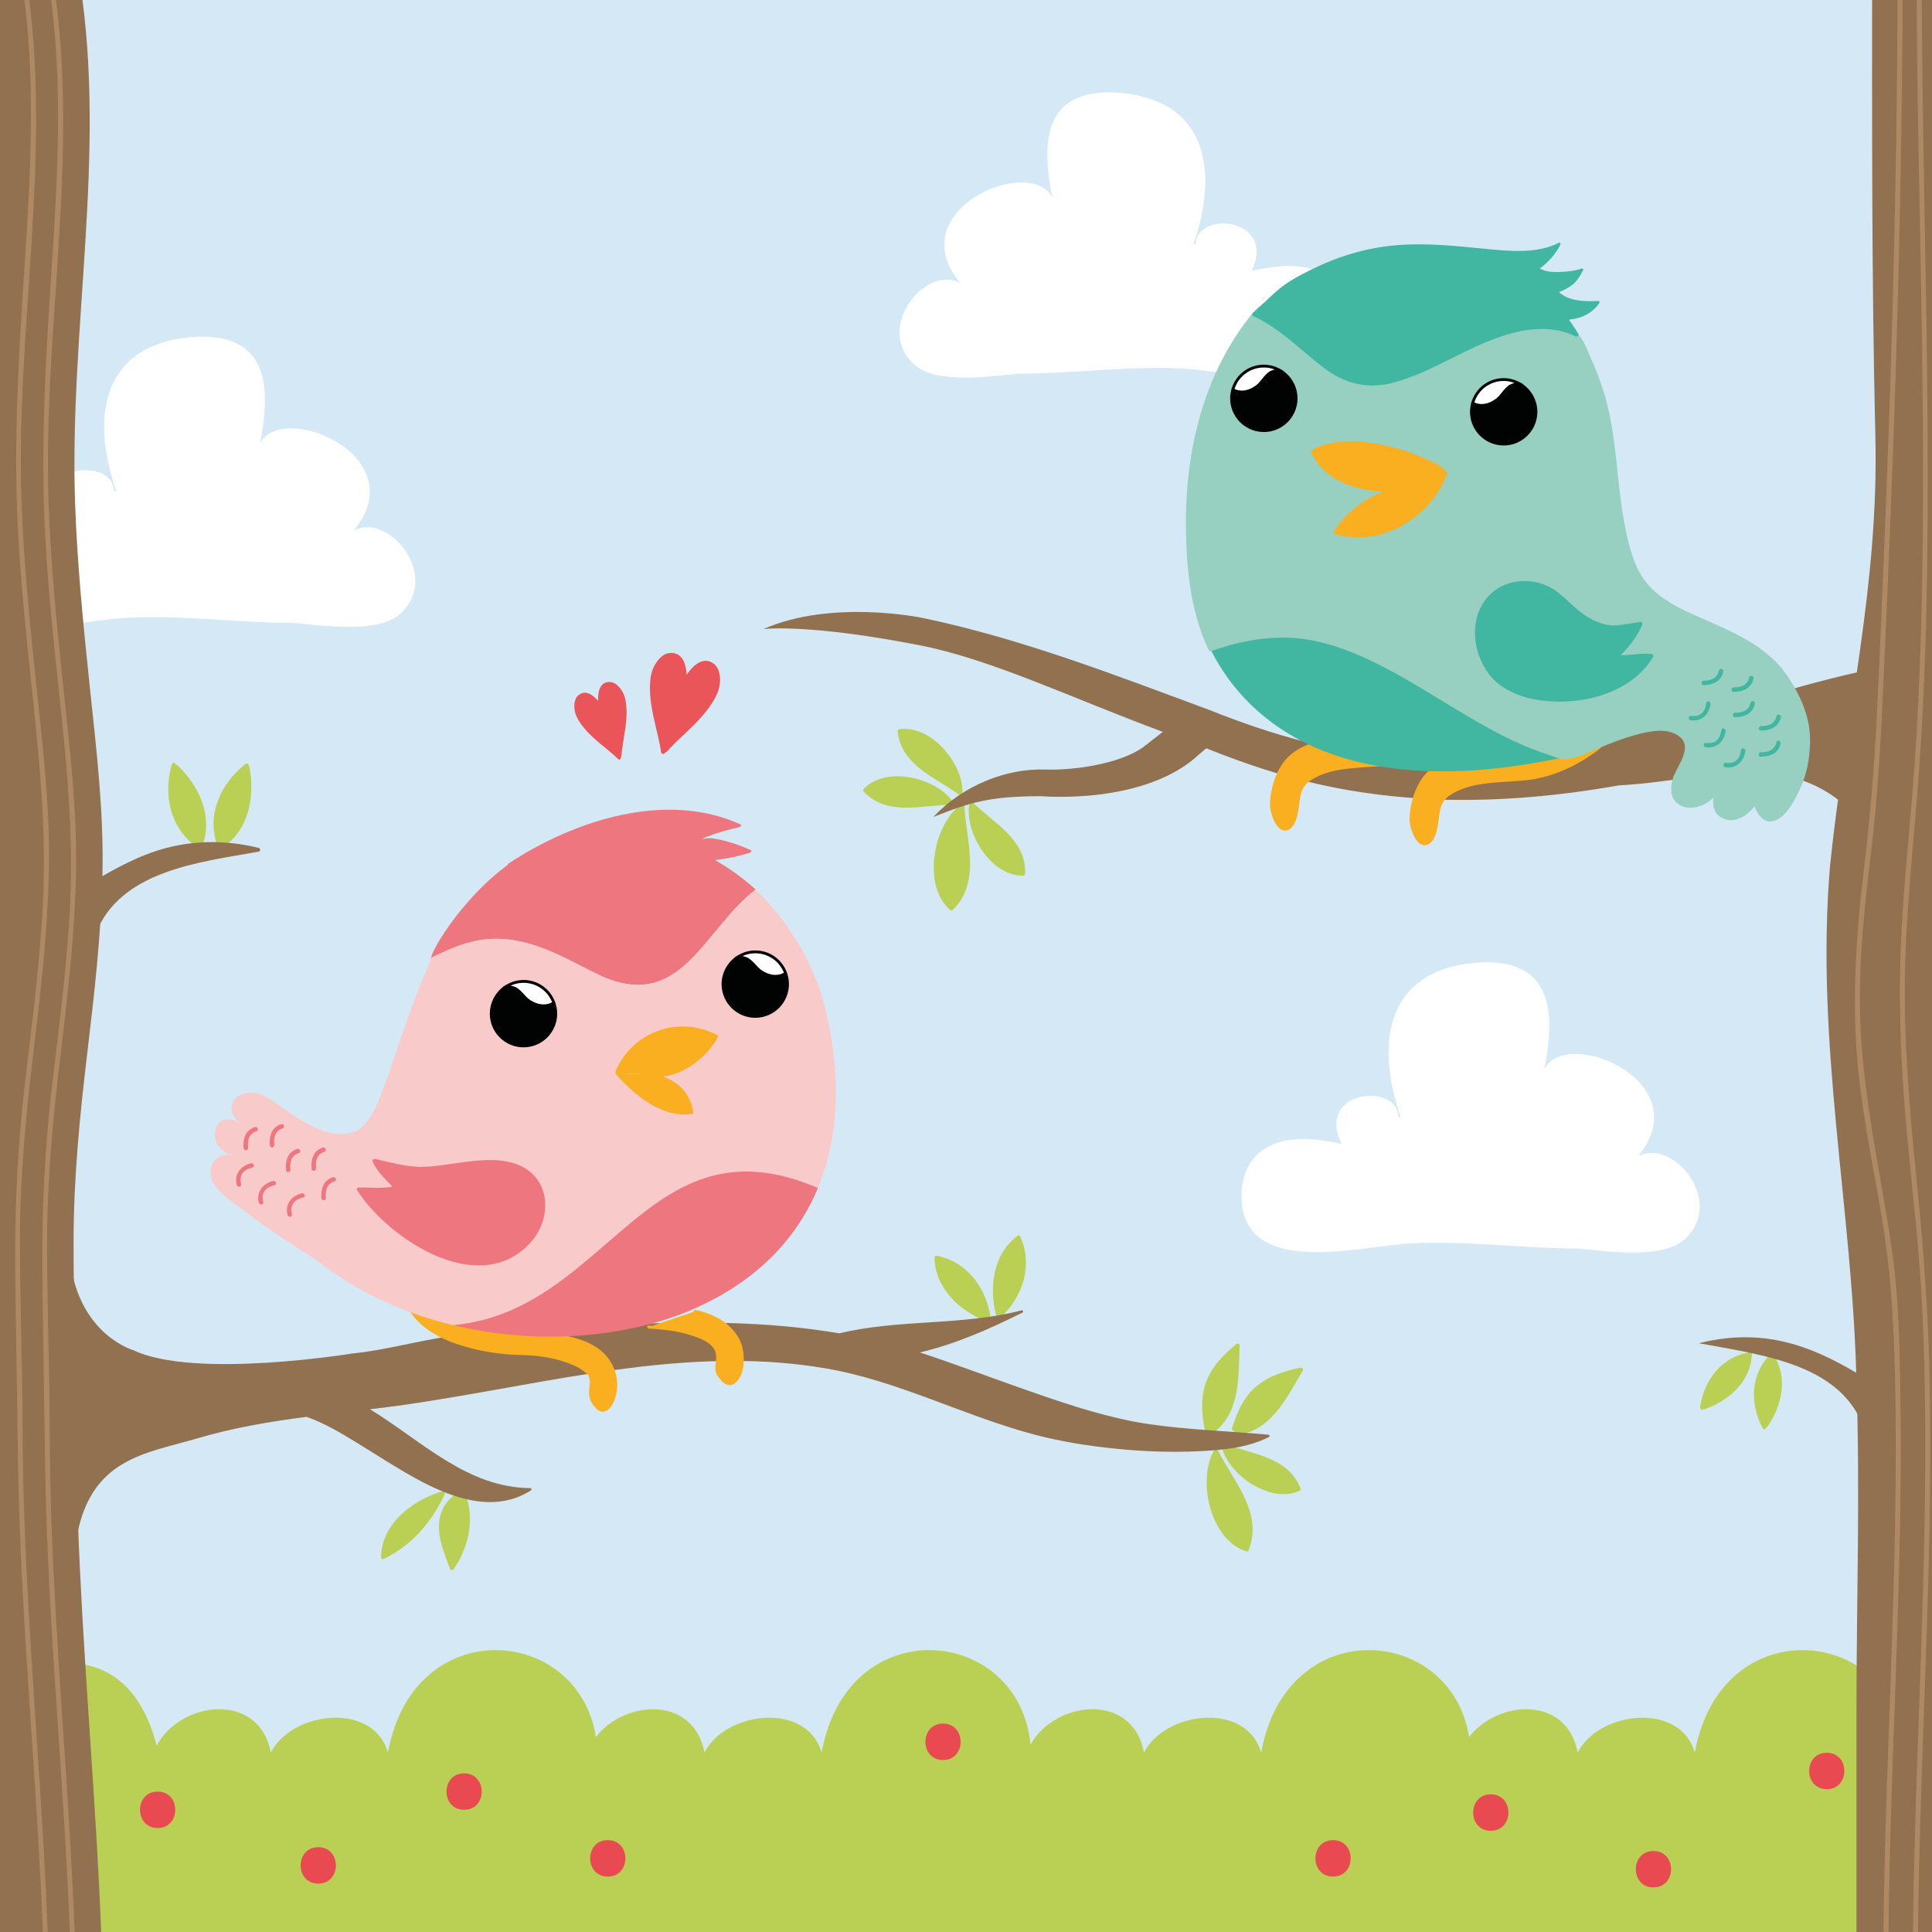 <?xml version="1.0" encoding="utf-8"?>

<!DOCTYPE svg PUBLIC "-//W3C//DTD SVG 1.1//EN" "http://www.w3.org/Graphics/SVG/1.1/DTD/svg11.dtd">
<svg version="1.1" id="Слой_1" xmlns="http://www.w3.org/2000/svg" xmlns:xlink="http://www.w3.org/1999/xlink" x="0px" y="0px"
	 width="500px" height="500px" viewBox="0 0 500 500" enable-background="new 0 0 500 500" xml:space="preserve">
<rect x="0" y="0" width="500" height="500" fill="#333333" stroke="none"/>
<g>
	<defs>
		<rect id="SVGID_1_" x="-0.187" y="-0.947" width="502.659" height="502.659"/>
	</defs>
	<use xlink:href="#SVGID_1_"  overflow="visible" fill="#D4E9F5"/>
	<clipPath id="SVGID_2_">
		<use xlink:href="#SVGID_1_"  overflow="visible"/>
	</clipPath>
	<g clip-path="url(#SVGID_2_)">
		<g>
			<path fill="#FFFFFF" d="M30.068,127.115c-7.056-20.579-2.94-38.807,21.167-39.983c19.992-0.588,18.816,15.876,15.288,31.163
				c0-18.228,47.627,0,21.168,22.932c8.231-14.112,28.224,6.467,15.876,17.639c-5.88,5.292-20.579,2.94-27.635,2.353
				c-14.7,0-30.576-2.353-45.275-1.176c-13.524,1.176-42.106,8.341-41.747-12.936c0.14-8.314,5.941-17.758,25.872-12.936
				c-6.774-14.246,14.7-15.876,14.7-7.056"/>
		</g>
		<g>
			<path fill="#FFFFFF" d="M362.457,289.023c-7.055-20.58-2.939-38.806,21.168-39.983c19.991-0.588,18.815,15.876,15.287,31.163
				c0-18.228,47.627,0,21.168,22.931c8.232-14.112,28.223,6.469,15.875,17.64c-5.879,5.292-20.579,2.94-27.635,2.353
				c-14.699,0-30.574-2.353-45.275-1.177c-13.524,1.177-42.106,8.341-41.747-12.936c0.14-8.314,5.941-17.756,25.872-12.935
				c-6.774-14.246,14.699-15.876,14.699-7.056"/>
		</g>
		<g>
			<path fill="#FFFFFF" d="M308.884,63.194c6.934-20.224,2.889-38.136-20.801-39.292c-19.646-0.578-18.491,15.601-15.023,30.625
				c0-17.912-46.805,0-20.803,22.536c-8.089-13.868-27.735,6.356-15.6,17.335c5.778,5.2,20.223,2.889,27.158,2.311
				c14.445,0,30.046-2.311,44.493-1.156c13.289,1.156,41.378,8.196,41.025-12.712c-0.139-8.171-5.839-17.451-25.425-12.712
				c6.656-14-14.445-15.601-14.445-6.934"/>
		</g>
	</g>
</g>
<g>
	<g>
		<g>
			<path fill="#B9D054" d="M438.613,453.581c-3.788-13.348-25.004-10.678-30.309,0c-2.823-14.921-20.762-13.622-28.106-4.024
				c-4.53-29.007-47.224-32.354-53.814,4.024c-3.788-13.348-25.005-10.678-30.309,0c-3.005-15.882-23.136-13.387-29.385-2.066
				c-2.867-30.801-47.326-35.116-54.062,2.066c-3.788-13.348-25.004-10.678-30.308,0c-2.824-14.921-20.763-13.622-28.108-4.024
				c-4.529-29.007-47.223-32.354-53.814,4.024c-3.788-13.348-25.004-10.678-30.308,0c-3.031-16.018-23.489-13.348-29.551-1.78
				c-4.546-17.797-15.912-24.027-31.066-20.467v26.787v5.833v37.759h482.343V463.49C500.807,422.31,446.143,412.016,438.613,453.581
				z"/>
			<path fill="#E94A51" d="M40.798,463.663c-6.078,0-6.078,9.425,0,9.425C46.876,473.088,46.876,463.663,40.798,463.663z"/>
			<path fill="#E94A51" d="M82.367,478.055c-6.078,0-6.078,9.425,0,9.425C88.445,487.48,88.445,478.055,82.367,478.055z"/>
			<path fill="#E94A51" d="M120.115,458.95c-6.078,0-6.078,9.425,0,9.425C126.193,468.375,126.193,458.95,120.115,458.95z"/>
			<path fill="#E94A51" d="M157.293,476.229c-6.078,0-6.078,9.425,0,9.425C163.371,485.654,163.371,476.229,157.293,476.229z"/>
			<path fill="#E94A51" d="M344.989,476.229c-6.078,0-6.078,9.425,0,9.425C351.067,485.654,351.067,476.229,344.989,476.229z"/>
			<path fill="#E94A51" d="M244.055,446.07c-6.078,0-6.078,9.425,0,9.425C250.132,455.495,250.132,446.07,244.055,446.07z"/>
			<path fill="#E94A51" d="M385.811,464.38c-6.078,0-6.078,9.425,0,9.425C391.889,473.804,391.889,464.38,385.811,464.38z"/>
			<path fill="#E94A51" d="M427.908,479.042c-6.078,0-6.078,9.425,0,9.425C433.986,488.467,433.986,479.042,427.908,479.042z"/>
			<path fill="#E94A51" d="M472.764,453.61c-6.078,0-6.078,9.425,0,9.425C478.842,463.035,478.842,453.61,472.764,453.61z"/>
		</g>
		<g>
			<g>
				<g>
					<g>
						<path fill="#B9D054" d="M120.036,385.95c-8.939,4.48-5.832,12.595-3.105,19.908c3.782-4.988,5.768-14.287,2.513-20.119"/>
						<g>
							<path fill="#B9D054" d="M119.784,385.518c-3.466,1.841-5.757,4.496-6.145,8.479c-0.397,4.071,1.423,8.272,2.81,11.993
								c0.158,0.423,0.652,0.48,0.914,0.119c4.105-5.65,5.836-14.228,2.513-20.624c-0.297-0.572-1.16-0.067-0.863,0.505
								c3.16,6.083,1.372,14.267-2.513,19.615c0.305,0.04,0.609,0.08,0.914,0.119c-1.212-3.25-2.486-6.539-2.776-10.024
								c-0.356-4.288,1.986-7.372,5.652-9.319C120.858,386.079,120.353,385.215,119.784,385.518L119.784,385.518z"/>
						</g>
					</g>
					<g>
						<path fill="#B9D054" d="M114.677,386.378c-3.415,7.48-8.137,13.083-15.558,16.622c-0.169-8.245,8.323-14.475,15.261-16.521"/>
						<g>
							<path fill="#B9D054" d="M114.245,386.126c-3.334,7.159-8.217,12.925-15.379,16.443c0.251,0.144,0.502,0.288,0.752,0.432
								c0.069-8.148,7.761-13.83,14.894-16.038c0.614-0.19,0.352-1.156-0.266-0.964c-7.57,2.344-15.555,8.39-15.628,17.003
								c-0.003,0.401,0.422,0.594,0.752,0.432c7.301-3.587,12.337-9.499,15.738-16.802
								C115.379,386.05,114.517,385.542,114.245,386.126L114.245,386.126z"/>
						</g>
					</g>
				</g>
				<g>
					<g>
						<g>
							<path fill="#B9D054" d="M314.505,375.801c-3.896,6.82-0.418,22.772,8.171,25.218c4.051-9.625-4.351-17.971-8.007-25.631"/>
							<g>
								<path fill="#B9D054" d="M314.073,375.548c-4.248,7.885-0.754,23.033,8.469,25.953c0.28,0.089,0.519-0.103,0.615-0.349
									c3.818-9.806-4.017-17.797-8.057-26.016c-0.284-0.579-1.147-0.072-0.863,0.505c3.91,7.956,11.657,15.742,7.956,25.246
									c0.205-0.116,0.41-0.233,0.615-0.349c-8.562-2.711-11.802-17.189-7.872-24.484
									C315.242,375.485,314.379,374.981,314.073,375.548L314.073,375.548z"/>
							</g>
						</g>
						<g>
							<path fill="#B9D054" d="M316.673,374.406c1.474,6.446,12.722,14.348,19.438,10.967c-2.977-8.272-12.941-8.654-19.572-11.317"
								/>
							<g>
								<path fill="#B9D054" d="M316.191,374.539c1.949,7.411,12.689,14.683,20.173,11.266c0.186-0.085,0.304-0.374,0.23-0.565
									c-3.266-8.358-12.629-8.835-19.921-11.666c-0.602-0.234-0.86,0.734-0.266,0.964c6.541,2.539,15.123,2.937,18.761,9.875
									c0.896,1.708-4.23,1.158-4.876,1.041c-2.003-0.363-3.878-1.28-5.613-2.311c-3.27-1.945-6.53-5.092-7.524-8.87
									C316.991,373.65,316.027,373.915,316.191,374.539L316.191,374.539z"/>
							</g>
						</g>
					</g>
					<g>
						<g>
							<path fill="#B9D054" d="M312.271,369.98c-2.011-10.053,0.335-15.415,8.042-21.781c-0.335,7.707,0.671,17.76-7.372,22.787"/>
							<g>
								<path fill="#B9D054" d="M312.753,369.847c-0.753-3.94-1.035-7.894,0.279-11.745c1.34-3.927,4.538-6.956,7.634-9.55
									c-0.285-0.118-0.569-0.236-0.854-0.354c-0.311,7.977,0.441,17.364-7.124,22.355c-0.536,0.353-0.035,1.22,0.505,0.863
									c7.922-5.226,7.292-14.818,7.619-23.218c0.018-0.471-0.542-0.615-0.854-0.354c-3.102,2.599-6.213,5.605-7.691,9.469
									c-1.59,4.154-1.3,8.505-0.479,12.799C311.909,370.746,312.873,370.477,312.753,369.847L312.753,369.847z"/>
							</g>
						</g>
						<g>
							<path fill="#B9D054" d="M319.311,369.783c3.005-9.802,7.616-13.406,17.423-15.348c-3.956,6.623-7.845,15.947-17.31,16.551"/>
							<g>
								<path fill="#B9D054" d="M319.793,369.915c1.235-3.918,2.915-7.625,6.032-10.401c3.026-2.694,7.169-3.806,11.041-4.599
									c-0.188-0.245-0.376-0.49-0.565-0.734c-4.055,6.857-7.864,15.512-16.878,16.304c-0.637,0.056-0.643,1.056,0,1
									c9.464-0.832,13.457-9.555,17.741-16.799c0.236-0.398-0.148-0.82-0.565-0.734c-4.15,0.85-8.179,2.111-11.482,4.856
									c-3.289,2.733-5.036,6.867-6.289,10.842C318.634,370.266,319.6,370.528,319.793,369.915L319.793,369.915z"/>
							</g>
						</g>
					</g>
				</g>
				<g>
					<g>
						<path fill="#B9D054" d="M255.29,341.458c-6.71-2.548-13.039-8.657-12.946-15.991c7.801,1.418,12.813,8.439,13.616,16.201"/>
						<g>
							<path fill="#B9D054" d="M255.423,340.976c-6.485-2.582-12.458-8.111-12.579-15.509c-0.211,0.161-0.422,0.321-0.633,0.482
								c7.651,1.568,12.353,8.232,13.249,15.719c0.076,0.632,1.077,0.639,1,0c-0.948-7.914-5.872-15.022-13.983-16.684
								c-0.311-0.064-0.639,0.14-0.633,0.482c0.129,7.873,6.403,13.722,13.313,16.473
								C255.757,342.179,256.015,341.211,255.423,340.976L255.423,340.976z"/>
						</g>
					</g>
					<g>
						<path fill="#B9D054" d="M258.238,340.105c-1.871-6.93-0.633-15.639,5.362-19.864c3.426,7.151,0.677,15.328-5.14,20.53"/>
						<g>
							<path fill="#B9D054" d="M258.72,339.972c-1.709-6.731-0.791-14.878,5.132-19.299c-0.228-0.06-0.456-0.12-0.684-0.179
								c3.211,7.145,0.458,14.81-5.062,19.924c-0.474,0.439,0.235,1.145,0.707,0.707c5.881-5.448,8.612-13.583,5.218-21.136
								c-0.103-0.23-0.482-0.331-0.684-0.179c-6.303,4.704-7.425,13.208-5.592,20.429
								C257.914,340.863,258.879,340.598,258.72,339.972L258.72,339.972z"/>
						</g>
					</g>
				</g>
				<path fill="#91714F" d="M18.645,345.581c-0.128-0.385-0.676,0.352-0.317,0.542c0.049,0.026,0.099,0.05,0.148,0.076
					l-1.454,48.689c-0.094,0.15-0.197,0.293-0.289,0.444c-0.212,0.347,2.91,3.699,2.975,3.3c3.49-21.363,17.94-22.403,31.559-26.439
					c9.149-2.711,18.583-4.28,28.06-5.516c4.619,1.601,8.888,4.174,13.035,6.714c5.133,3.143,10.161,6.457,15.449,9.341
					c8.994,4.905,20.117,9.053,29.588,2.976c0.259-0.166,0.162-0.583-0.159-0.585c-16.4-0.114-28.124-12.255-41.482-20.408
					c0.537-0.063,1.075-0.126,1.611-0.19c38.493-4.616,77.273-17.084,116.284-10.398c18.896,3.239,35.9,12.376,54.326,17.217
					c6.793,1.785,13.864,2.876,20.851,3.585c7.132,0.723,14.337,0.99,21.499,0.641c6.019-0.294,12.639-0.865,18.079-3.683
					c0.302-0.156,0.128-0.558-0.158-0.585c-10.321-0.968-20.709-1.226-30.975-2.75c-9.992-1.484-19.656-4.655-29.178-7.942
					c-9.589-3.311-19.066-6.935-28.684-10.159c-0.455-0.152-0.914-0.289-1.371-0.436c9.257-2.165,18.116-6.097,26.591-10.324
					c0.326-0.163,0.094-0.663-0.242-0.574c-15.374,4.027-31.797,2.233-47.152,5.947c-2.22-0.37-4.445-0.703-6.673-0.996
					c-19.603-2.577-39.453-1.897-59.136-0.77c-10.08,0.577-20.146,1.41-30.222,2.056c-10.145,0.65-19.718,3.899-29.835,4.901
					c0,0-41.118,6.744-56.863-0.829c0,0-12.725-3.577-15.944-20.538c-3.22-16.961,0,0,0,0L18.645,345.581"/>
			</g>
			<g>
				<g>
					<g>
						<path fill="#B9D054" d="M248.767,208.753c-6.283,4.712-9.425,20.735-2.513,26.39c7.54-7.226,3.142-18.221,2.827-26.704"/>
						<g>
							<path fill="#B9D054" d="M248.413,208.399c-6.974,5.517-9.755,20.797-2.513,27.097c0.205,0.178,0.506,0.204,0.707,0
								c7.419-7.494,3.417-17.889,2.974-27.057c-0.031-0.642-1.031-0.645-1,0c0.224,4.638,1.292,9.185,1.532,13.823
								c0.129,2.501-0.118,4.982-0.882,7.369c-0.477,1.49-1.319,2.832-2.287,4.046c-1.026,1.288-1.5,0.052-2.229-1.075
								c-4.243-6.557-1.568-18.77,4.406-23.496C249.626,208.706,248.913,208.004,248.413,208.399L248.413,208.399z"/>
						</g>
					</g>
					<g>
						<path fill="#B9D054" d="M245.984,207.483c-3.755-5.432-17.114-8.59-22.089-2.967c5.826,6.569,15.207,3.23,22.343,3.24"/>
						<g>
							<path fill="#B9D054" d="M246.415,207.231c-4.514-6.116-17.201-9.03-22.875-3.068c-0.192,0.202-0.19,0.505,0,0.707
								c6.095,6.469,14.939,3.475,22.697,3.387c0.644-0.007,0.645-1.007,0-1c-3.79,0.043-7.534,0.741-11.323,0.836
								c-1.963,0.049-3.903-0.174-5.787-0.731c-1.026-0.304-1.958-0.822-2.853-1.393c-1.537-0.981-2.077-1.308-0.577-2.341
								c5.479-3.775,16.066-1.024,19.854,4.108C245.93,208.248,246.799,207.75,246.415,207.231L246.415,207.231z"/>
						</g>
					</g>
					<g>
						<path fill="#B9D054" d="M251.311,208.334c-1.206,6.502,5.98,18.22,13.486,17.783c0.553-8.775-8.44-13.081-13.47-18.157"/>
						<g>
							<path fill="#B9D054" d="M250.829,208.201c-1.147,7.534,5.714,18.582,13.968,18.416c0.28-0.006,0.49-0.223,0.5-0.5
								c0.313-8.895-8.092-13.066-13.616-18.51c-0.459-0.453-1.167,0.254-0.707,0.707c5.12,5.047,13.174,8.975,13.347,17.12
								c0.018,0.863-4.093-1.043-4.47-1.269c-1.864-1.12-3.373-2.848-4.633-4.59c-2.217-3.066-4.012-7.257-3.425-11.108
								C251.889,207.836,250.926,207.565,250.829,208.201L250.829,208.201z"/>
						</g>
					</g>
					<g>
						<path fill="#B9D054" d="M248.584,204.999c0.308-6.605-8.411-17.232-15.787-15.776c0.65,8.769,10.147,11.806,15.822,16.149"/>
						<g>
							<path fill="#B9D054" d="M249.084,204.999c0.109-7.666-8.292-17.544-16.42-16.258c-0.201,0.032-0.387,0.281-0.367,0.482
								c0.905,8.93,9.802,11.898,16.07,16.58c0.517,0.386,1.015-0.482,0.505-0.863c-5.624-4.201-13.779-6.882-15.424-14.545
								c-0.407-1.895,4.463,0.062,4.983,0.313c1.833,0.887,3.393,2.274,4.788,3.734c2.628,2.748,4.921,6.656,4.865,10.558
								C248.074,205.644,249.074,205.644,249.084,204.999L249.084,204.999z"/>
						</g>
					</g>
				</g>
				<g>
					<g>
						<path fill="#91714F" d="M310.396,195.167l1.776-1.506c21.022,8.406,38.084,12.36,60.812,13.273
							c15.359,0.441,30.769-0.974,46.016-3.69c24.829-1.227,46.902-11.818,65.341,12.537l3.737-32.648l0,0
							c2.678-1.032,5.341-2.079,7.982-3.142c0,0,2.873-2.229,1.272-5.486c0,0-0.963-3.482-4.954-2.821
							c-38.965,6.443-78.246,26.407-118.806,25.245c-22.727-0.912-39.791-4.868-60.812-13.274
							c-24.359-9.024-48.695-18.469-74.117-23.757c0,0-23.337-4.907-41.092,2.909c0,0,11.485-1.508,40.673,4.234
							c18.471,3.634,39.275,13.684,62.711,22.364l-5.204,4.057c-6.156,4.279-17.873,5.94-25.224,5.691
							c-10.104-0.344-21.315,4.127-28.966,12.287c9.601-3.823,14.566-5.373,27.96-5.389
							C269.502,206.05,296.312,208.474,310.396,195.167z"/>
					</g>
				</g>
			</g>
			<g>
				<g>
					<g>
						<path fill="#F9AF20" d="M412.718,194.179c-2.843,2.07-6.742,4.19-10.143,5.489c-8.634,3.378-19.146,0.977-27.522,5.662
							c-3.404,2.084-2.886,4.437-3.417,8.095c-0.531,3.397-2.631,7.574-5.494,2.34c-2.343-4.187,0.553-12.806,3.958-15.935
							c6.549-6.258,16.735-3.359,24.584-6.477c0,0,11.658-4.676,13.425-8.566l12.665,0.042
							C420.774,184.828,416.64,191.325,412.718,194.179z"/>
						<g>
							<path fill="#F9AF20" d="M412.465,193.747c-6.127,4.353-12.623,6.749-20.083,7.452c-6.09,0.574-12.932,0.594-18.212,4.12
								c-1.664,1.112-2.362,2.809-2.651,4.712c-0.244,1.604-1.16,10.811-4.476,6.269c-3.472-4.756,0.132-13.154,3.964-16.617
								c4.856-4.388,12.288-3.602,18.296-4.494c3.713-0.551,6.89-1.848,10.225-3.483c2-0.981,3.949-2.074,5.776-3.352
								c0.579-0.405,3.245-3.066,2.906-3.067c3.331,0.011,6.663,0.022,9.994,0.033c0.856,0.003,1.713,0.006,2.569,0.008
								c-0.144-0.251-0.288-0.502-0.432-0.752C418.193,187.929,415.649,191.316,412.465,193.747
								c-0.505,0.386-0.008,1.255,0.505,0.863c3.323-2.538,5.989-6.025,8.235-9.531c0.208-0.324-0.065-0.751-0.432-0.752
								c-4.222-0.014-8.443-0.028-12.665-0.042c-0.169-0.001-0.352,0.094-0.432,0.248c-1.831,3.542-7.009,5.564-10.436,7.16
								c-3.999,1.862-8.018,2.587-12.423,2.959c-5.173,0.437-10.336,0.947-14.518,4.323c-3.645,2.943-5.412,8.448-5.508,12.973
								c-0.048,2.281,1.971,8.6,5.223,6.315c1.369-0.962,1.83-3.194,2.102-4.705c0.567-3.149,0.2-5.802,3.187-7.796
								c5.654-3.776,13.849-3.095,20.305-3.916c6.342-0.806,12.179-3.554,17.361-7.235
								C413.491,194.241,412.992,193.373,412.465,193.747z"/>
						</g>
					</g>
				</g>
				<g>
					<g>
						<path fill="#F9AF20" d="M376.599,190.384c-2.843,2.069-6.742,4.19-10.143,5.489c-8.634,3.378-19.146,0.977-27.522,5.662
							c-3.404,2.083-2.886,4.437-3.417,8.095c-0.531,3.396-2.631,7.574-5.494,2.339c-2.343-4.187,0.553-12.806,3.958-15.935
							c6.549-6.257,16.735-3.358,24.584-6.477c0,0,11.658-4.676,13.425-8.566l12.665,0.042
							C384.655,181.033,380.522,187.529,376.599,190.384z"/>
						<g>
							<path fill="#F9AF20" d="M376.346,189.952c-6.128,4.353-12.623,6.749-20.083,7.452c-6.091,0.574-12.931,0.594-18.212,4.12
								c-1.665,1.111-2.362,2.809-2.651,4.712c-0.244,1.604-1.16,10.811-4.476,6.268c-3.472-4.756,0.132-13.154,3.964-16.617
								c4.856-4.387,12.288-3.602,18.296-4.493c3.713-0.551,6.89-1.848,10.225-3.483c2-0.981,3.949-2.074,5.776-3.352
								c0.579-0.405,3.245-3.066,2.906-3.067c3.331,0.011,6.663,0.022,9.994,0.033c0.856,0.003,1.713,0.006,2.569,0.008
								c-0.144-0.251-0.288-0.502-0.432-0.752C382.074,184.134,379.53,187.521,376.346,189.952
								c-0.505,0.386-0.008,1.255,0.505,0.863c3.323-2.538,5.989-6.025,8.235-9.531c0.208-0.324-0.065-0.751-0.432-0.752
								c-4.222-0.014-8.443-0.028-12.665-0.042c-0.169-0.001-0.352,0.094-0.432,0.248c-1.831,3.542-7.009,5.564-10.436,7.16
								c-3.999,1.862-8.018,2.587-12.423,2.959c-5.173,0.437-10.336,0.947-14.518,4.322c-3.645,2.942-5.412,8.448-5.508,12.973
								c-0.048,2.281,1.971,8.6,5.223,6.315c1.369-0.962,1.83-3.193,2.102-4.705c0.567-3.149,0.2-5.802,3.187-7.796
								c5.655-3.776,13.848-3.095,20.305-3.916c6.342-0.806,12.179-3.555,17.36-7.235
								C377.372,190.446,376.874,189.578,376.346,189.952z"/>
						</g>
					</g>
				</g>
				<g>
					<g>
						<path fill="#41B6A0" d="M313.282,168.039c7.431,15.053,29.583,41.249,91.523,27.925
							c-16.625-4.052-31.582-16.048-46.312-23.651C341.775,163.385,329.083,162.337,313.282,168.039z"/>
					</g>
					<g>
						<path fill="#97CFC0" d="M462.698,176.014c-9.262-15.216-31.366-14.394-38.396-27.042c-6.65-11.174-5.405-33.183-9.486-46.589
							c-1.789-5.806-4.019-11.109-6.807-15.778c-15.655-7.744-34.211,8.941-48.472,12.177c-11.426,2.689-16.801-4.442-25.34-11.071
							c-3.298-2.978-6.381-4.912-9.633-6.351c-25.948,31.336-14.76,77.114-14.76,77.114s0.744,4.029,3.478,9.565
							c15.801-5.702,28.493-4.653,45.212,4.275c14.73,7.602,29.687,19.598,46.312,23.651c1.565-0.337,3.147-0.691,4.763-1.079
							c5.372-2.327,20.088-9.26,25.362-4.647c0,0,4.04,2.259-1.217,10.529c0,0-3.062,7.497,3.566,7.706c0,0,5.2,0.093,7.199-4.35
							c-3.331,9.03,6.271,9.7,9.695,3.475c4.225,12.741,12.885-4.89,13.363-10.357C468.73,188.447,467.401,183.289,462.698,176.014z
							"/>
						<g>
							<path fill="#97CFC0" d="M463.129,175.762c-5.54-8.834-15.271-12.426-24.365-16.474c-4.344-1.934-8.704-4.128-11.967-7.672
								c-3.634-3.947-5.076-9.641-6.128-14.75c-2.415-11.721-2.047-24.002-5.643-35.482c-0.975-3.114-2.161-6.157-3.5-9.132
								c-1.08-2.399-2.052-5.69-4.642-6.697c-5.003-1.945-10.225-1.713-15.363-0.436c-11.582,2.88-21.272,10.824-32.942,13.36
								c-6.877,1.494-12.513-1.687-17.661-5.877c-5.169-4.208-9.969-8.881-16.102-11.674c-0.191-0.087-0.455-0.106-0.606,0.078
								c-12.808,15.653-17.542,35.851-17.292,55.748c0.134,10.675,1.243,21.812,5.932,31.537c0.091,0.189,0.368,0.3,0.565,0.23
								c6.54-2.318,13.261-3.736,20.226-3.464c7.397,0.289,14.515,2.767,21.137,5.925c12.864,6.135,24.294,14.861,37.212,20.902
								c2.824,1.321,5.73,2.462,8.691,3.434c1.208,0.397,2.846,1.147,4.123,1.147c1.384,0,3.749-0.596,5.016-1.147
								c4.429-1.926,8.849-3.85,13.518-5.131c3.532-0.969,8.603-2.081,11.616,0.707c3.03,2.804-1.011,7.561-1.909,10.264
								c-0.961,2.892-0.822,6.367,2.437,7.546c3.573,1.292,7.843-1.202,9.427-4.328c-0.305-0.128-0.609-0.257-0.914-0.385
								c-1.016,2.977-1.196,6.739,2.308,7.981c3.274,1.16,6.739-1.477,8.301-4.121c-0.305-0.04-0.609-0.08-0.914-0.119
								c0.865,2.462,2.507,5.789,5.655,4.63c3.151-1.16,5.153-5.336,6.472-8.13c1.81-3.834,2.491-7.646,2.624-11.876
								C468.635,186.229,466.366,180.842,463.129,175.762c-0.345-0.542-1.211-0.041-0.863,0.505
								c4.794,7.525,6.808,16.253,3.75,24.892c-1.082,3.056-2.656,6.137-4.818,8.572c-0.811,0.914-1.875,1.831-3.149,1.894
								c-1.924,0.095-2.911-2.789-3.393-4.16c-0.14-0.398-0.682-0.511-0.914-0.119c-1.326,2.245-3.517,3.88-6.203,3.834
								c-3.806-0.065-3.438-4.407-2.579-6.924c0.183-0.536-0.658-0.89-0.914-0.385c-1.217,2.401-3.369,3.726-5.996,4.056
								c-2.004,0.252-3.953-0.52-4.456-2.604c-0.897-3.72,2.479-6.923,3.182-10.344c1.525-7.425-7.783-7.119-12.484-6.063
								c-4.664,1.048-9.121,2.973-13.484,4.885c-1.377,0.603-2.782,0.937-4.249,1.268c-2.047,0.462-3.68-0.11-5.612-0.715
								c-3.701-1.161-7.265-2.729-10.746-4.429c-12.875-6.287-24.355-15.091-37.447-20.977c-12.075-5.429-24.523-6.21-37.136-2.234
								c-0.486,0.153-1.931,1.022-2.321,0.213c-0.478-0.991-0.896-2.009-1.302-3.031c-0.468-1.177-0.863-2.384-1.222-3.599
								c-0.204-0.69-0.357-1.39-0.521-2.09c-0.34-1.455-0.602-2.93-0.847-4.403c-3.115-18.739-1.864-38.975,5.87-56.469
								c1.176-2.661,2.549-5.231,4.042-7.726c0.766-1.281,1.595-2.523,2.443-3.75c0.901-1.302,2.18-4.262,3.935-3.417
								c6.076,2.928,10.892,8.057,16.155,12.18c4.07,3.188,8.499,5.354,13.759,5.227c5.266-0.127,10.41-2.567,15.09-4.763
								c10.485-4.921,22.607-12.763,34.647-9.033c3.6,1.115,4.937,5.729,6.292,8.945c1.356,3.215,2.502,6.551,3.352,9.935
								c1.496,5.952,2.026,12.137,2.713,18.22c1.329,11.767,2.211,25.809,12.958,33.013c10.537,7.064,24.37,8.568,31.603,20.102
								C462.607,176.811,463.473,176.31,463.129,175.762z"/>
						</g>
					</g>
				</g>
				<g>
					<path fill="#41B6A0" d="M359.537,98.783c14.261-3.236,32.816-19.921,48.472-12.177c-6.162-10.321-15.047-17.541-27.925-20.223
						c-26.404-5.498-44.24,3.996-55.519,14.978c3.252,1.439,6.335,3.373,9.633,6.351C342.736,94.34,348.111,101.471,359.537,98.783z
						"/>
					<g>
						<path fill="#41B6A0" d="M359.67,99.265c7.826-1.866,14.895-6.213,22.159-9.518c8.068-3.671,17.405-6.739,25.927-2.71
							c0.429,0.203,0.962-0.225,0.684-0.684c-4.058-6.697-9.425-12.331-16.304-16.149c-8.01-4.446-17.678-5.834-26.723-5.929
							c-15.522-0.162-30.096,6.008-41.204,16.732c-0.215,0.208-0.193,0.651,0.101,0.785c6.934,3.158,12.202,8.753,18.186,13.323
							C347.665,99.061,353.254,100.659,359.67,99.265c0.63-0.137,0.363-1.101-0.266-0.964c-7.329,1.593-12.916-1.163-18.486-5.698
							c-5.169-4.208-9.969-8.881-16.102-11.674c0.034,0.262,0.067,0.524,0.101,0.785c10.601-10.236,24.137-16.031,38.898-16.426
							c8.953-0.24,18.461,1.184,26.562,5.127c7.322,3.564,13.021,9.547,17.199,16.443c0.228-0.228,0.456-0.456,0.684-0.684
							c-16.89-7.986-33.176,8.389-48.857,12.127C358.777,98.45,359.043,99.414,359.67,99.265z"/>
					</g>
				</g>
				<g>
					<g>
						<path fill="#F9AF20" d="M370.222,124.7c-0.239,0.021-0.477,0.053-0.716,0.078c1.588-0.659,3.023-1.474,4.215-2.448
							l-0.229-0.38c-7.709-5.468-24.71-10.002-33.69-5.105c3.054,7.208,12.161,10.261,20.653,9.859
							c-5.977,2.008-11.333,5.505-14.815,11.006c11.361,3.784,24.752-4.552,28.386-15.303L370.222,124.7z"/>
						<g>
							<path fill="#F9AF20" d="M370.222,124.2c-0.239,0.026-0.477,0.052-0.716,0.078c0.084,0.311,0.168,0.621,0.252,0.932
								c1.516-0.665,2.902-1.438,4.215-2.448c0.214-0.164,0.333-0.428,0.179-0.684c-1.092-1.816-4.28-2.884-6.129-3.713
								c-3.218-1.443-6.619-2.463-10.063-3.197c-5.978-1.274-12.832-1.641-18.411,1.246c-0.26,0.134-0.287,0.447-0.179,0.684
								c3.608,7.932,13.062,10.393,21.085,10.106c-0.044-0.327-0.089-0.655-0.133-0.982c-6.164,2.141-11.5,5.727-15.114,11.236
								c-0.183,0.279,0.004,0.643,0.299,0.734c11.826,3.685,24.969-4.354,29.001-15.652c0.151-0.422-0.377-0.78-0.735-0.565
								c-1.268,0.765-2.537,1.529-3.805,2.294c-0.551,0.332-0.049,1.197,0.505,0.863c1.268-0.765,2.537-1.529,3.805-2.294
								c-0.245-0.188-0.49-0.376-0.734-0.565c-3.856,10.802-16.489,18.47-27.771,14.954c0.1,0.245,0.199,0.49,0.299,0.734
								c3.467-5.285,8.606-8.723,14.516-10.776c0.512-0.178,0.457-1.003-0.133-0.982c-7.695,0.275-16.753-1.985-20.221-9.611
								c-0.06,0.228-0.12,0.456-0.179,0.684c5.373-2.78,11.895-2.282,17.64-1.145c2.983,0.59,5.899,1.512,8.723,2.632
								c1.85,0.734,5.786,2.015,6.871,3.819c0.06-0.228,0.12-0.456,0.179-0.684c-1.314,1.01-2.699,1.783-4.215,2.448
								c-0.448,0.196-0.232,0.984,0.252,0.932c0.239-0.026,0.477-0.052,0.716-0.078C370.856,125.131,370.862,124.131,370.222,124.2z
								"/>
						</g>
					</g>
					<g>
						<g>
							<path fill="#FFFFFF" d="M389.484,98.232c1.284,0.051,2.482,0.398,3.549,0.959c-0.805,0.17-1.578,0.412-2.24,0.746
								c-1.511,1.042-2.127,2.67-3.637,3.712c-2.094,1.473-4.292,1.685-6.038,0.674C382.135,100.682,385.54,98.075,389.484,98.232z"
								/>
							<path fill="#010202" d="M380.44,106.229c-0.191,4.803,3.559,8.867,8.364,9.059c4.803,0.191,8.867-3.561,9.059-8.364
								c0.12-3.016-1.37-5.888-3.847-7.564l0.089-0.018l-0.901-0.474l-0.117-0.061l-0.011,0.002
								c-1.128-0.571-2.33-0.893-3.577-0.942c-3.894-0.155-7.357,2.259-8.59,5.914l-0.018-0.01l-0.127,0.455v0.001l-0.077,0.273
								l0.014,0.009C380.558,105.087,380.463,105.665,380.44,106.229z M391.927,99.096c-0.034,0.01-0.064,0.023-0.097,0.034
								c-0.149,0.047-0.289,0.097-0.429,0.149c-0.067,0.025-0.138,0.05-0.203,0.076c-0.199,0.08-0.391,0.164-0.57,0.254
								c-0.844,0.577-1.401,1.278-1.941,1.955c-0.529,0.665-1.03,1.293-1.74,1.783c-0.236,0.166-0.474,0.315-0.715,0.447
								c-0.063,0.036-0.128,0.061-0.193,0.094c-0.177,0.09-0.352,0.18-0.53,0.252c-0.076,0.031-0.152,0.052-0.228,0.08
								c-0.164,0.061-0.332,0.121-0.497,0.166c-0.078,0.021-0.157,0.033-0.236,0.05c-0.161,0.036-0.322,0.071-0.482,0.091
								c-0.08,0.01-0.158,0.012-0.236,0.018c-0.158,0.012-0.313,0.023-0.466,0.02c-0.081-0.001-0.161-0.01-0.24-0.016
								c-0.15-0.011-0.296-0.025-0.442-0.05c-0.083-0.015-0.164-0.036-0.247-0.055c-0.135-0.032-0.269-0.068-0.401-0.113
								c-0.09-0.031-0.176-0.068-0.263-0.105c-0.071-0.03-0.141-0.065-0.211-0.1c1.094-3.412,4.302-5.673,7.91-5.529
								C390.314,98.633,391.137,98.799,391.927,99.096z"/>
						</g>
						<g>
							<path fill="#FFFFFF" d="M327.412,94.751c1.284,0.052,2.483,0.399,3.549,0.96c-0.804,0.17-1.578,0.412-2.239,0.746
								c-1.511,1.042-2.127,2.67-3.639,3.712c-2.094,1.473-4.291,1.685-6.038,0.674C320.063,97.201,323.47,94.594,327.412,94.751z"
								/>
							<path fill="#010202" d="M318.368,102.748c-0.191,4.803,3.561,8.866,8.364,9.058c4.804,0.191,8.866-3.56,9.058-8.364
								c0.12-3.016-1.368-5.887-3.846-7.564l0.09-0.018l-0.901-0.474l-0.117-0.061l-0.012,0.002
								c-1.127-0.571-2.329-0.892-3.577-0.942c-3.893-0.155-7.356,2.259-8.589,5.914l-0.017-0.01l-0.128,0.456
								c0,0,0,0.001-0.001,0.001l-0.076,0.273l0.015,0.009C318.486,101.605,318.391,102.184,318.368,102.748z M329.856,95.615
								c-0.034,0.01-0.064,0.023-0.098,0.034c-0.148,0.047-0.29,0.098-0.428,0.15c-0.067,0.025-0.138,0.049-0.204,0.076
								c-0.199,0.08-0.391,0.164-0.569,0.254c-0.844,0.577-1.402,1.278-1.941,1.955c-0.53,0.665-1.029,1.293-1.74,1.783
								c-0.236,0.166-0.476,0.315-0.715,0.448c-0.064,0.035-0.129,0.061-0.193,0.094c-0.177,0.09-0.353,0.179-0.53,0.252
								c-0.076,0.031-0.152,0.052-0.228,0.08c-0.166,0.061-0.331,0.121-0.496,0.165c-0.078,0.021-0.157,0.033-0.237,0.051
								c-0.161,0.036-0.322,0.071-0.481,0.091c-0.08,0.01-0.158,0.012-0.238,0.018c-0.156,0.012-0.311,0.022-0.466,0.02
								c-0.081-0.001-0.16-0.01-0.241-0.016c-0.148-0.011-0.295-0.025-0.44-0.05c-0.083-0.015-0.166-0.036-0.247-0.055
								c-0.135-0.032-0.27-0.068-0.401-0.113c-0.09-0.031-0.177-0.068-0.264-0.105c-0.071-0.031-0.141-0.066-0.212-0.1
								c1.095-3.413,4.303-5.673,7.91-5.53C328.244,95.151,329.066,95.318,329.856,95.615z"/>
						</g>
					</g>
				</g>
				<g>
					<path fill="#41B6A0" d="M401.955,153.007c3.975,2.663,6.656,6.553,10.988,8.298c4.006,2.046,7.521,0.614,11.627,0.149
						c-1.393,3.403-3.703,6.14-6.315,8.552c3.126,0.439,6.316-0.692,9.129-0.265c-6.427,11.377-26.354,14.356-37.116,8.268
						c-12.306-6.779-10.501-28.402,5.797-27.123C396.066,150.886,398.795,150.89,401.955,153.007z"/>
					<g>
						<path fill="#41B6A0" d="M401.703,153.438c3.576,2.497,6.354,5.987,10.281,7.988c4.239,2.16,8.111,1.107,12.587,0.527
							c-0.144-0.251-0.288-0.502-0.432-0.752c-1.441,3.302-3.628,5.993-6.236,8.451c-0.345,0.325-0.052,0.814,0.354,0.854
							c3.064,0.298,6.071-0.58,9.129-0.265c-0.144-0.251-0.288-0.502-0.432-0.752c-4.089,6.95-12.254,10.121-19.941,10.941
							c-6.974,0.744-15.274-0.486-20.262-5.849c-4.149-4.462-5.194-11.658-2.544-17.113
							C387.412,150.868,395.909,149.824,401.703,153.438c0.549,0.342,1.05-0.523,0.505-0.863
							c-5.836-3.641-13.784-2.861-17.973,2.896c-3.845,5.284-2.955,13.023,0.535,18.207c4.481,6.656,13.527,8.253,20.984,7.852
							c8.407-0.452,17.623-3.991,22.062-11.537c0.208-0.353-0.067-0.715-0.432-0.752c-3.057-0.315-6.064,0.563-9.129,0.265
							c0.118,0.285,0.236,0.569,0.354,0.854c2.672-2.517,4.916-5.268,6.393-8.653c0.13-0.298-0.01-0.807-0.432-0.752
							c-1.956,0.253-3.889,0.659-5.851,0.867c-2.75,0.292-5.223-0.628-7.566-1.984c-3.317-1.92-5.807-5.071-8.946-7.263
							C401.677,152.205,401.178,153.072,401.703,153.438z"/>
					</g>
				</g>
				<g>
					<path fill="#41B6A0" d="M446.569,197.438c1.012,0.13,2.005,0.052,2.806-0.639c0.776-0.669,1.061-1.741,1.223-2.71
						c0.12-0.724,1.215-0.408,1.096,0.309c-0.45,2.711-2.281,4.546-5.133,4.179C445.842,198.484,445.842,197.343,446.569,197.438
						L446.569,197.438z"/>
					<path fill="#41B6A0" d="M441.464,192.262c1.012,0.129,2.005,0.053,2.806-0.639c0.776-0.669,1.063-1.741,1.224-2.711
						c0.12-0.723,1.214-0.407,1.095,0.311c-0.45,2.711-2.28,4.544-5.132,4.177C440.738,193.308,440.736,192.168,441.464,192.262
						L441.464,192.262z"/>
					<path fill="#41B6A0" d="M437.577,185.27c1.012,0.13,2.006,0.053,2.806-0.638c0.776-0.669,1.063-1.741,1.223-2.712
						c0.12-0.722,1.214-0.406,1.096,0.31c-0.45,2.713-2.281,4.546-5.133,4.179C436.85,186.316,436.85,185.176,437.577,185.27
						L437.577,185.27z"/>
					<path fill="#41B6A0" d="M455.698,194.692c1.875-0.011,3.612-0.56,4.024-2.591c0.146-0.719,1.242-0.406,1.096,0.31
						c-0.514,2.532-2.766,3.406-5.128,3.419C454.955,195.836,454.964,194.697,455.698,194.692L455.698,194.692z"/>
					<path fill="#41B6A0" d="M448.677,177.905c1.875-0.011,3.612-0.561,4.025-2.591c0.146-0.719,1.241-0.406,1.095,0.309
						c-0.514,2.532-2.766,3.407-5.128,3.42C447.934,179.047,447.943,177.909,448.677,177.905L448.677,177.905z"/>
					<path fill="#41B6A0" d="M440.891,176.181c1.879-0.044,3.596-0.633,3.972-2.669c0.134-0.721,1.23-0.406,1.096,0.311
						c-0.472,2.542-2.719,3.442-5.077,3.496C440.148,177.336,440.159,176.198,440.891,176.181L440.891,176.181z"/>
					<path fill="#41B6A0" d="M455.744,187.93c1.875-0.01,3.612-0.561,4.024-2.59c0.146-0.719,1.242-0.406,1.096,0.309
						c-0.514,2.533-2.765,3.407-5.128,3.42C455.002,189.073,455.01,187.935,455.744,187.93L455.744,187.93z"/>
					<path fill="#41B6A0" d="M449.012,184.468c1.875-0.011,3.612-0.561,4.024-2.591c0.146-0.72,1.241-0.406,1.096,0.309
						c-0.514,2.532-2.766,3.406-5.128,3.42C448.269,185.611,448.278,184.472,449.012,184.468L449.012,184.468z"/>
				</g>
				<path fill="#41B6A0" d="M413.676,77.894c-3.317,0.163-7.621,0.125-10.211-2.28c1.243-0.541,2.467-1.111,3.534-1.963
					c1.196-0.954,1.981-2.357,2.691-3.68c0.116-0.216-0.05-0.574-0.336-0.476c-1.811,0.626-3.756,0.833-5.661,0.891
					c-1.67,0.052-3.701,0.002-5.184-0.905c2.161-1.6,4.223-3.848,5.351-6.264c0.124-0.266-0.226-0.485-0.447-0.372
					c-5.756,2.932-13.012,2.126-19.212,1.528c-7.666-0.739-15.277-1.562-22.989-0.896c-7.714,0.666-14.998,2.892-21.91,6.326
					c-2.456,1.22-4.92,2.478-7.129,4.115c-2.418,1.792-4.55,3.982-6.665,6.111c-0.285,0.287,0.14,0.749,0.426,0.461
					c0.073-0.073,0.147-0.146,0.22-0.219l76.822,2.01c0.009,0.145,0.099,0.293,0.28,0.322c3.945,0.61,8.409-0.727,10.672-4.226
					C414.049,78.19,413.92,77.882,413.676,77.894z"/>
			</g>
			<g>
				<g>
					<g>
						<path fill="#F9AF20" d="M191.524,346.952c-2.229-4.585-6.77-6.916-11.577-7.947c-0.328-0.071-0.511,0.247-0.448,0.493
							l-10.71,3.628c-0.314-0.023-0.628-0.047-0.94-0.069c-0.493-0.033-0.466,0.734,0.021,0.766c3.316,0.227,6.611,0.49,9.819,1.412
							c2.894,0.831,7.671,2.243,7.657,5.874c-0.004,1.2-0.29,2.34-0.172,3.546c0.099,1.023,0.812,1.841,1.439,2.597
							c0.95,1.147,2.385,1.677,3.629,0.705C193.066,355.751,192.91,349.806,191.524,346.952z"/>
						<path fill="#F9AF20" d="M147.233,345.87c-13.691-2.542-27.383-5.081-41.075-7.622c-0.329-0.062-0.593,0.274-0.416,0.574
							c3.381,5.727,9.917,8.5,16.092,10.087c4.284,1.101,8.79,1.711,13.216,1.778c4.577,0.069,9.33,0.851,13.528,2.711
							c1.192,0.528,2.303,1.227,3.274,2.097c1.129,1.008,0.766,2.738,0.641,4.033c-0.203,2.094,0.271,3.417,1.74,4.934
							c2.103,2.172,4.019-0.05,4.786-2.115c1.357-3.655,0.753-7.593-1.515-10.705C155.109,348.356,151.079,346.695,147.233,345.87z"
							/>
					</g>
					<g>
						<path fill="#EE767F" d="M185.038,222.589c3.086-0.333,6.114-1.006,9.104-1.911c0.182-0.056,0.479-0.528,0.206-0.65
							c-3.248-1.443-6.529-2.561-10.056-3.08c-1.344-0.198-4.177,0.671-1.213-0.466c2.702-1.039,5.504-1.792,8.324-2.429
							c0.198-0.044,0.607-0.519,0.283-0.669c-19.352-8.881-43.315-0.993-60.082,10.108c-0.115,0.075-0.176,0.21-0.191,0.336
							c-12.491,9.139-20.825,23.873-19.696,24.261c6.577-3.291,11.716-5.843,19.906-4.953c9.348,1.178,16.235,5.862,24.413,9.648
							c20.41,8.771,26.025-12.142,39.523-22.58C192.073,227.052,188.532,224.556,185.038,222.589z"/>
						<g>
							<path fill="#F9CACA" d="M60.49,299.059c-8.454-2.174-4.746-13.103,1.693-8.144c-6.014-5.775,1.194-10.402,6.964-6.912
								c4.637,2.579,14.653,12.352,23.251,8.616c2.154-1.266,4.128-3.942,6.126-9.1c4.587-12.425,8.068-24.446,13.047-35.117
								c0,0-0.229-0.096-0.619-0.229c6.576-3.291,12.479-5.927,20.668-5.038c9.348,1.178,16.235,5.862,24.413,9.648
								c20.41,8.771,26.025-12.142,39.523-22.58c9.309,8.956,15.922,20.816,18.464,32.643c3.704,16.53,2.982,31.759-2.344,44.603
								c-44.17-19.03-53.963,31.559-94.308,35.527c-12.906-3.095-25.105-8.634-35.138-16.639c-9.812-6.3-14.482-9.364-19.197-13.164
								c-2.785-2.013-7.457-4.852-8.347-8.351C53.516,301.093,56.771,297.918,60.49,299.059z"/>
						</g>
						<g>
							<path fill="#EE767F" d="M211.677,307.449c-6.002,14.475-17.85,25.923-35.816,32.799c-17.699,6.498-38.905,7.424-58.492,2.727
								C157.714,339.008,167.507,288.42,211.677,307.449z"/>
						</g>
						<g>
							<path fill="#EE767F" d="M62.398,306.519c-0.236-1.003-0.261-2.009,0.35-2.884c0.592-0.849,1.638-1.247,2.595-1.51
								c0.714-0.196,0.282-1.262-0.425-1.067c-2.677,0.734-4.326,2.762-3.662,5.587C61.424,307.358,62.567,307.24,62.398,306.519
								L62.398,306.519z"/>
							<path fill="#EE767F" d="M68.125,311.105c-0.236-1.001-0.261-2.006,0.349-2.883c0.592-0.85,1.639-1.248,2.596-1.509
								c0.712-0.197,0.282-1.263-0.426-1.068c-2.676,0.733-4.326,2.763-3.661,5.586C67.151,311.945,68.295,311.827,68.125,311.105
								L68.125,311.105z"/>
							<path fill="#EE767F" d="M75.549,314.281c-0.236-1.001-0.262-2.008,0.349-2.883c0.592-0.849,1.639-1.247,2.595-1.509
								c0.712-0.196,0.282-1.263-0.426-1.068c-2.676,0.735-4.326,2.762-3.661,5.587C74.574,315.12,75.718,315.002,75.549,314.281
								L75.549,314.281z"/>
							<path fill="#EE767F" d="M64.205,297.069c-0.184-1.884,0.188-3.684,2.183-4.309c0.707-0.223,0.278-1.289-0.425-1.069
								c-2.489,0.78-3.132,3.132-2.9,5.503C63.135,297.932,64.277,297.805,64.205,297.069L64.205,297.069z"/>
							<path fill="#EE767F" d="M81.789,302.371c-0.184-1.883,0.187-3.683,2.183-4.307c0.706-0.222,0.279-1.289-0.425-1.069
								c-2.489,0.779-3.132,3.131-2.9,5.503C80.719,303.235,81.861,303.108,81.789,302.371L81.789,302.371z"/>
							<path fill="#EE767F" d="M84.329,310.009c-0.152-1.89,0.262-3.675,2.266-4.265c0.71-0.21,0.28-1.277-0.425-1.069
								c-2.503,0.738-3.174,3.088-2.984,5.459C83.246,310.875,84.388,310.745,84.329,310.009L84.329,310.009z"/>
							<path fill="#EE767F" d="M70.988,296.319c-0.184-1.884,0.188-3.683,2.183-4.309c0.707-0.222,0.279-1.289-0.426-1.068
								c-2.488,0.779-3.131,3.132-2.899,5.504C69.918,297.183,71.06,297.056,70.988,296.319L70.988,296.319z"/>
							<path fill="#EE767F" d="M75.165,302.717c-0.185-1.883,0.186-3.683,2.182-4.309c0.707-0.221,0.279-1.289-0.425-1.068
								c-2.488,0.78-3.132,3.131-2.899,5.504C74.094,303.582,75.236,303.454,75.165,302.717L75.165,302.717z"/>
						</g>
						<g>
							<path fill="#F9AF20" d="M179.056,288.277c0.201-0.033,0.368-0.212,0.338-0.424c-0.671-4.914-3.825-7.736-7.81-9.257
								c5.74-0.568,11.633-5.361,14.222-10.221c0.104-0.193-0.02-0.415-0.193-0.507c-9.938-5.221-21.99-0.882-26.339,9.456
								c-0.05,0.12-0.03,0.234,0.023,0.328c-0.025,0.096-0.009,0.202,0.079,0.301C164.085,283.34,171.368,289.449,179.056,288.277z
								 M166.196,278.06l-4.954-0.254C162.845,277.777,164.53,277.847,166.196,278.06z"/>
							<g>
								<g>
									<path fill="#FFFFFF" d="M134.565,254.036c-1.276,0.141-2.448,0.572-3.472,1.206c0.814,0.113,1.601,0.3,2.286,0.587
										c1.58,0.933,2.309,2.515,3.89,3.448c2.192,1.322,4.399,1.379,6.071,0.249C142.068,255.964,138.488,253.602,134.565,254.036
										z"/>
									<path fill="#010202" d="M143.767,259.679l0.014-0.009l-0.096-0.268c-0.001,0.001-0.001-0.001-0.001-0.001l-0.16-0.445
										l-0.017,0.01c-1.487-3.559-5.111-5.724-8.984-5.296c-1.241,0.137-2.417,0.542-3.502,1.19l-0.012-0.001l-0.113,0.07
										l-0.865,0.536l0.09,0.012c-2.354,1.846-3.638,4.815-3.305,7.815c0.528,4.778,4.844,8.235,9.622,7.707
										c4.778-0.528,8.236-4.845,7.708-9.622C144.086,260.817,143.951,260.247,143.767,259.679z M134.605,254.401
										c3.588-0.396,6.948,1.633,8.279,4.961c-0.067,0.039-0.134,0.079-0.204,0.115c-0.085,0.042-0.168,0.086-0.255,0.123
										c-0.128,0.055-0.26,0.099-0.393,0.141c-0.08,0.025-0.16,0.052-0.242,0.072c-0.144,0.036-0.289,0.06-0.437,0.08
										c-0.079,0.011-0.157,0.026-0.238,0.032c-0.153,0.014-0.309,0.015-0.466,0.014c-0.08-0.001-0.158,0.002-0.239-0.002
										c-0.16-0.009-0.323-0.033-0.487-0.057c-0.08-0.012-0.159-0.018-0.239-0.034c-0.168-0.032-0.338-0.08-0.507-0.129
										c-0.078-0.023-0.155-0.038-0.233-0.064c-0.182-0.06-0.364-0.136-0.547-0.214c-0.066-0.029-0.133-0.05-0.199-0.08
										c-0.249-0.115-0.498-0.247-0.745-0.396c-0.742-0.439-1.285-1.03-1.86-1.656c-0.586-0.638-1.192-1.297-2.074-1.814
										c-0.184-0.077-0.381-0.148-0.585-0.214c-0.067-0.021-0.139-0.041-0.209-0.062c-0.142-0.042-0.288-0.082-0.438-0.118
										c-0.034-0.009-0.065-0.019-0.099-0.028C132.955,254.718,133.765,254.494,134.605,254.401z"/>
								</g>
								<g>
									<path fill="#FFFFFF" d="M194.551,246.393c-1.277,0.141-2.449,0.572-3.473,1.206c0.814,0.113,1.602,0.3,2.286,0.587
										c1.58,0.933,2.309,2.515,3.89,3.448c2.192,1.322,4.398,1.379,6.071,0.249C202.053,248.321,198.474,245.959,194.551,246.393
										z"/>
									<path fill="#010202" d="M203.753,252.036l0.014-0.01l-0.096-0.266c0-0.001-0.001-0.001-0.001-0.002l-0.159-0.445
										l-0.017,0.011c-1.487-3.56-5.111-5.725-8.984-5.297c-1.241,0.137-2.418,0.542-3.502,1.191l-0.012-0.002l-0.113,0.07
										l-0.865,0.536l0.09,0.012c-2.354,1.846-3.638,4.815-3.306,7.815c0.528,4.778,4.845,8.236,9.623,7.707
										c4.778-0.528,8.236-4.846,7.707-9.624C204.071,253.173,203.935,252.604,203.753,252.036z M194.591,246.758
										c3.588-0.397,6.947,1.633,8.279,4.96c-0.068,0.039-0.135,0.08-0.204,0.115c-0.085,0.043-0.169,0.086-0.256,0.123
										c-0.128,0.055-0.26,0.1-0.393,0.141c-0.08,0.025-0.16,0.052-0.242,0.072c-0.143,0.036-0.289,0.059-0.436,0.08
										c-0.079,0.012-0.158,0.026-0.238,0.033c-0.153,0.014-0.309,0.015-0.466,0.014c-0.079-0.001-0.158,0.003-0.238-0.002
										c-0.161-0.009-0.323-0.033-0.487-0.057c-0.08-0.012-0.16-0.018-0.24-0.034c-0.168-0.033-0.338-0.081-0.507-0.13
										c-0.077-0.023-0.155-0.038-0.233-0.064c-0.181-0.06-0.363-0.136-0.545-0.214c-0.067-0.029-0.133-0.05-0.199-0.08
										c-0.249-0.115-0.498-0.247-0.745-0.396c-0.743-0.439-1.286-1.03-1.861-1.657c-0.586-0.637-1.192-1.297-2.073-1.813
										c-0.185-0.078-0.382-0.148-0.585-0.214c-0.068-0.022-0.14-0.042-0.209-0.062c-0.142-0.042-0.287-0.082-0.438-0.118
										c-0.034-0.009-0.066-0.019-0.1-0.028C192.941,247.074,193.751,246.85,194.591,246.758z"/>
								</g>
							</g>
						</g>
						<g>
							<path fill="#EE767F" d="M137.854,320.131c-12.244,16.003-36.822,0.489-44.979-12.306c3.146-0.137,6.592,0.536,9.645-0.434
								c-1.919-2.106-4.461-4.142-5.617-6.964c4.741,0.952,9.112,2.364,14.131,2.021c3.747-0.414,7.263-1.014,11.01-1.428
								c7.078-0.782,16.607-0.361,18.429,8.499C140.474,309.517,141.905,314.837,137.854,320.131z"/>
							<g>
								<path fill="#EE767F" d="M137.501,319.777c-12.454,15.737-35.902,0.541-44.194-12.205c-0.144,0.251-0.288,0.502-0.432,0.752
									c3.289-0.073,6.556,0.412,9.778-0.452c0.373-0.1,0.474-0.565,0.221-0.836c-2.031-2.172-4.275-4.11-5.539-6.863
									c-0.188,0.245-0.376,0.49-0.565,0.734c5.819,1.205,11.061,2.473,17.038,1.699c4.979-0.645,9.954-1.607,14.994-1.272
									c4.477,0.298,8.836,2.09,10.654,6.461c1.688,4.061,0.432,8.644-2.033,12.083c-0.377,0.525,0.491,1.024,0.863,0.505
									c4.867-6.787,3.561-16.33-4.923-19.214c-4.481-1.523-9.512-0.905-14.093-0.312c-3.653,0.473-7.302,1.226-10.997,1.111
									c-3.799-0.118-7.536-1.259-11.237-2.025c-0.452-0.094-0.75,0.331-0.565,0.734c1.301,2.833,3.602,4.827,5.695,7.066
									c0.074-0.279,0.147-0.557,0.221-0.836c-3.134,0.841-6.317,0.346-9.512,0.417c-0.362,0.008-0.645,0.424-0.432,0.752
									c8.611,13.237,32.866,28.706,45.764,12.408C138.604,319.985,137.901,319.272,137.501,319.777z"/>
							</g>
						</g>
					</g>
				</g>
				<g>
					<path fill="#EA555A" d="M186.319,176.704c0.117-1.661-0.09-3.718-1.5-4.846c-2.704-2.161-5.347,0.211-7.104,2.729
						c-0.185-2.901-1.187-5.89-4.414-5.589c-1.798,0.168-3.099,1.775-3.914,3.227c-1.155,2.059-1.244,4.667-1.154,6.965
						c0.209,5.273,2.079,10.286,2.862,15.47c0.095,0.631,0.981,0.568,1.088,0.041c0.136,0.001,0.274-0.052,0.391-0.183
						c3.499-3.903,7.815-7.067,10.885-11.36C184.796,181.288,186.154,179.06,186.319,176.704z"/>
					<path fill="#EA555A" d="M160.922,178.72c-0.688-1.05-1.751-2.191-3.112-2.224c-2.61-0.063-3.113,2.567-3.019,4.881
						c-1.436-1.657-3.401-2.994-5.201-1.34c-1.002,0.922-1.05,2.479-0.877,3.724c0.247,1.764,1.384,3.37,2.488,4.708
						c2.532,3.07,5.943,5.227,8.779,7.981c0.345,0.336,0.848-0.107,0.671-0.472c0.082-0.061,0.141-0.156,0.152-0.288
						c0.32-3.941,1.466-7.81,1.35-11.788C162.101,182.167,161.899,180.21,160.922,178.72z"/>
				</g>
			</g>
			<g>
				<g>
					<g>
						<path fill="#B9D054" d="M64.094,198.785c1.533,7.442-0.423,16.5-7.21,20.452c-3.201-7.802,0.353-16.177,7.016-21.17"/>
						<g>
							<path fill="#B9D054" d="M63.612,198.918c1.389,7.272-0.289,15.758-6.98,19.888c0.245,0.1,0.49,0.199,0.734,0.299
								c-3.01-7.852,0.511-15.737,6.888-20.684c0.509-0.395-0.204-1.097-0.707-0.707c-6.634,5.146-10.268,13.513-7.145,21.657
								c0.112,0.291,0.438,0.482,0.735,0.299c7.091-4.376,8.916-13.29,7.44-21.017C64.455,198.019,63.491,198.288,63.612,198.918
								L63.612,198.918z"/>
						</g>
					</g>
				</g>
				<g>
					<g>
						<path fill="#B9D054" d="M45.533,198.37c5.621,5.112,9.373,13.585,6.216,20.776c-7.182-4.422-9.241-13.284-6.795-21.243"/>
						<g>
							<path fill="#B9D054" d="M45.18,198.724c5.461,5.127,9.075,12.931,6.087,20.29c0.245-0.1,0.49-0.199,0.734-0.299
								c-7.001-4.525-8.793-13.003-6.565-20.678c0.18-0.621-0.785-0.884-0.964-0.266c-2.357,8.122-0.35,17.041,7.025,21.807
								c0.297,0.192,0.62-0.016,0.735-0.299c3.113-7.668-0.648-15.915-6.344-21.263C45.417,197.576,44.709,198.281,45.18,198.724
								L45.18,198.724z"/>
						</g>
					</g>
				</g>
				<g>
					<path fill="#91714F" d="M24.141,241.865c5.908-16.455,25.842-18.875,42.694-21.945c-18.536-4.714-31.698,2.206-42.694,8.803"/>
					<g>
						<path fill="#91714F" d="M24.624,241.998c6.281-16.797,27.123-18.836,42.345-21.596c0.495-0.09,0.461-0.851,0-0.964
							c-7.88-1.931-15.867-2.056-23.739-0.032c-6.916,1.779-13.255,5.244-19.34,8.885c-0.553,0.331-0.05,1.195,0.505,0.863
							c5.634-3.371,11.4-6.467,17.705-8.392c8.049-2.457,16.473-2.354,24.604-0.361c0-0.321,0-0.643,0-0.964
							c-15.673,2.842-36.595,5.052-43.043,22.295C23.433,242.337,24.4,242.596,24.624,241.998L24.624,241.998z"/>
					</g>
				</g>
			</g>
			<g>
				<g>
					<g>
						<path fill="#B9D054" d="M441.054,364.207c6.035-1.983,11.791-7.168,11.836-13.734c-6.99,0.923-11.587,6.983-12.438,13.892"/>
						<g>
							<path fill="#B9D054" d="M441.186,364.69c6.283-2.191,11.929-7.193,12.203-14.216c0.014-0.354-0.328-0.53-0.633-0.482
								c-7.234,1.144-11.797,7.255-12.787,14.241c-0.089,0.63,0.874,0.902,0.964,0.266c0.946-6.673,5.153-12.446,12.088-13.543
								c-0.211-0.161-0.422-0.321-0.633-0.482c-0.256,6.56-5.627,11.214-11.469,13.251
								C440.316,363.936,440.576,364.902,441.186,364.69L441.186,364.69z"/>
						</g>
					</g>
					<g>
						<path fill="#B9D054" d="M457.014,368.911c3.717-5.152,5.324-12.73,1.501-18.067c-5.112,4.855-5.267,12.461-1.895,18.549"/>
						<g>
							<path fill="#B9D054" d="M457.446,369.163c3.759-5.424,5.367-12.776,1.501-18.572c-0.177-0.265-0.547-0.34-0.785-0.101
								c-5.229,5.246-5.307,12.848-1.973,19.155c0.301,0.57,1.165,0.065,0.863-0.505c-3.123-5.908-3.092-13.018,1.817-17.943
								c-0.262-0.034-0.524-0.067-0.785-0.101c3.681,5.52,2.063,12.421-1.501,17.563
								C456.214,369.19,457.081,369.689,457.446,369.163L457.446,369.163z"/>
						</g>
					</g>
				</g>
				<path fill="#91714F" d="M482.369,369.579c-5.908-16.455-25.842-18.875-42.694-21.946c18.536-4.714,31.698,2.206,42.694,8.804"/>
			</g>
		</g>
	</g>
	<g>
		<defs>
			<rect id="SVGID_3_" x="-0.187" y="-0.947" width="502.659" height="502.659"/>
		</defs>
		<clipPath id="SVGID_4_">
			<use xlink:href="#SVGID_3_"  overflow="visible"/>
		</clipPath>
		<g clip-path="url(#SVGID_4_)">
			<g>
				<path fill="#91714F" d="M484.5-10.058c0,41.016-0.141,81.743,0.836,122.759c0.977,39.063-7.812,73.243-11.719,111.329
					c-3.906,45.899,5.859,88.868,6.836,133.79c0.977,28.321,0,56.641,0,84.962c0,22.46,0,46.146,0,68.607h23.246V-9.371
					L484.5-10.058z"/>
			</g>
			<g>
				<g>
					<path fill="#AE8966" d="M491.102-9.394c-0.013,64.536-2.297,129.043-5.323,193.501c-0.665,14.194-1.865,28.208-3.563,42.314
						c-1.73,14.374-2.662,28.744-1.881,43.224c0.845,15.647,4.301,31.041,6.84,46.465c2.725,16.545,3.24,33.124,3.408,49.864
						c0.483,48.083-3.166,96.091-3.192,144.169c-0.001,0.839,1.301,0.839,1.302,0c0.018-33.797,1.803-67.553,2.723-101.329
						c0.462-17.014,0.671-34.037,0.352-51.057c-0.156-8.302-0.307-16.642-1.054-24.916c-0.69-7.637-1.938-15.219-3.245-22.771
						c-2.766-15.974-5.723-31.789-6.095-48.041c-0.323-14.048,1.217-27.933,2.904-41.852c1.73-14.269,2.459-28.535,3.123-42.885
						c0.691-14.966,1.339-29.934,1.927-44.904c1.852-47.237,3.07-94.506,3.078-141.781C492.404-10.234,491.102-10.234,491.102-9.394
						L491.102-9.394z"/>
					<path fill="#AE8966" d="M496.011-9.394c0.018,67.355,3.89,134.848-0.174,202.156c-0.958,15.869-2.802,31.672-3.69,47.547
						c-0.922,16.475-0.377,32.935,1.052,49.364c1.438,16.524,3.538,32.992,4.309,49.569c0.793,17.074,0.871,34.177,0.627,51.264
						c-0.57,39.892-3.089,79.734-3.11,119.637c-0.001,0.839,1.301,0.839,1.301,0c0.018-33.797,1.804-67.553,2.723-101.329
						c0.462-17.014,0.672-34.037,0.352-51.057c-0.314-16.792-1.486-33.458-3.164-50.165c-1.662-16.53-3.218-33.043-3.285-49.673
						c-0.064-16.033,1.498-32.006,2.876-47.962c2.866-33.156,3.222-66.497,3.022-99.759c-0.24-39.867-1.525-79.723-1.536-119.592
						C497.314-10.234,496.011-10.234,496.011-9.394L496.011-9.394z"/>
				</g>
			</g>
		</g>
		<g clip-path="url(#SVGID_4_)">
			<path fill="#91714F" d="M20.262-4.084c5.236,33.51,0,72.257-1.047,105.768c-2.094,36.652,3.142,68.068,6.283,103.673
				c2.094,29.322-2.094,54.455-5.236,82.729c-3.142,26.18-1.047,54.455-1.047,81.682c0,46.077,5.8,97.39,6.847,142.42H-3.824V-4.084
				H20.262z"/>
			<g>
				<path fill="#91714F" d="M19.78-3.951c4.768,31.099,1.088,62.783-0.565,93.982c-0.846,15.963-1.284,31.884-0.45,47.858
					c0.822,15.747,2.587,31.427,4.233,47.104c1.702,16.215,3.009,32.242,2.272,48.561c-0.707,15.67-2.781,31.24-4.62,46.806
					c-1.917,16.226-2.74,32.331-2.584,48.671c0.156,16.342,0.492,32.687,0.709,49.029c0.423,31.831,3.114,63.582,5.038,95.343
					c0.471,7.781,0.893,15.566,1.231,23.354c0.158,3.645,0.289,7.291,0.4,10.938c0.02,0.661-0.271,3.993,0.573,3.993
					c-0.282,0-0.564,0-0.847,0c-7.233,0-14.466,0-21.698,0c-2.397,0-4.793,0-7.19,0c0.326,0,0.396,0.887,0.396,0.14
					c0-1.063,0-2.126,0-3.189c0-5.156,0-10.312,0-15.469c0-20.292,0-40.584,0-60.876c0-29.519,0-59.039,0-88.558
					c0-33.851,0-67.703,0-101.554c0-33.288,0-66.577,0-99.865c0-27.831,0-55.661,0-83.492c0-17.478,0-34.955,0-52.433
					c0-3.301,0-6.603,0-9.904c0-0.185,0-0.37,0-0.554c0,0.631-0.843,0.483,0.372,0.483c1.444,0,2.887,0,4.331,0
					c6.295,0,12.589,0,18.884,0c0.645,0,0.645-1,0-1c-8.029,0-16.057,0-24.086,0c-0.273,0-0.5,0.227-0.5,0.5
					c0,8.362,0,16.725,0,25.087c0,21.824,0,43.647,0,65.471c0,30.39,0,60.78,0,91.17c0,34.061,0,68.122,0,102.184
					c0,32.837,0,65.675,0,98.512c0,26.719,0,53.437,0,80.156c0,15.705,0,31.41,0,47.115c0,2.193,0,4.385,0,6.578
					c0,0.273,0.227,0.5,0.5,0.5c9.962,0,19.924,0,29.886,0c0.268,0,0.507-0.227,0.5-0.5c-0.754-31.508-3.492-62.927-5.269-94.385
					c-0.886-15.691-1.539-31.401-1.577-47.119c-0.041-16.531-0.716-33.055-0.682-49.586c0.033-16.25,1.592-32.222,3.523-48.338
					c1.864-15.553,3.645-31.123,3.963-46.798c0.331-16.279-1.619-32.403-3.323-48.562c-1.653-15.68-3.214-31.375-3.766-47.14
					c-1.566-44.754,8.146-89.908,1.313-134.476C20.646-4.853,19.683-4.582,19.78-3.951z"/>
			</g>
		</g>
		<path clip-path="url(#SVGID_4_)" fill="#AE8966" d="M12.675-3.917c4.766,31.087,1.082,62.762-0.57,93.948
			c-0.846,15.963-1.284,31.884-0.45,47.859c0.822,15.747,2.587,31.427,4.233,47.104c1.703,16.215,3.01,32.241,2.273,48.561
			c-0.707,15.67-2.781,31.24-4.62,46.806c-1.917,16.226-2.74,32.332-2.584,48.671c0.155,16.342,0.492,32.688,0.709,49.029
			c0.595,44.784,5.716,89.363,6.788,134.128c0.02,0.809,1.276,0.811,1.257,0c-0.754-31.508-3.492-62.927-5.269-94.385
			c-0.886-15.691-1.538-31.401-1.578-47.119c-0.041-16.531-0.715-33.054-0.682-49.587c0.032-16.25,1.591-32.222,3.523-48.338
			c1.864-15.552,3.645-31.123,3.963-46.798c0.331-16.279-1.619-32.403-3.323-48.562c-1.654-15.68-3.215-31.376-3.766-47.14
			c-1.567-44.766,8.143-89.929,1.309-134.51C13.764-5.05,12.553-4.71,12.675-3.917L12.675-3.917z"/>
		<path clip-path="url(#SVGID_4_)" fill="#AE8966" d="M5.664-4.621c4.766,31.087,1.082,62.762-0.57,93.948
			c-0.846,15.963-1.284,31.884-0.45,47.858c0.822,15.747,2.587,31.427,4.233,47.104c1.703,16.216,3.01,32.242,2.273,48.561
			c-0.707,15.671-2.781,31.24-4.62,46.806c-1.918,16.226-2.74,32.332-2.584,48.672c0.155,16.342,0.492,32.687,0.709,49.028
			c0.595,44.785,5.716,89.363,6.788,134.129c0.02,0.809,1.276,0.811,1.257,0c-0.754-31.508-3.492-62.927-5.269-94.385
			c-0.886-15.691-1.538-31.401-1.578-47.119c-0.04-16.531-0.715-33.054-0.682-49.586c0.032-16.25,1.591-32.222,3.523-48.339
			c1.864-15.552,3.645-31.123,3.963-46.798c0.331-16.279-1.619-32.403-3.323-48.563c-1.654-15.68-3.215-31.375-3.766-47.14
			C4,84.788,13.71,39.626,6.875-4.955C6.753-5.754,5.542-5.414,5.664-4.621L5.664-4.621z"/>
	</g>
</g>
</svg>
